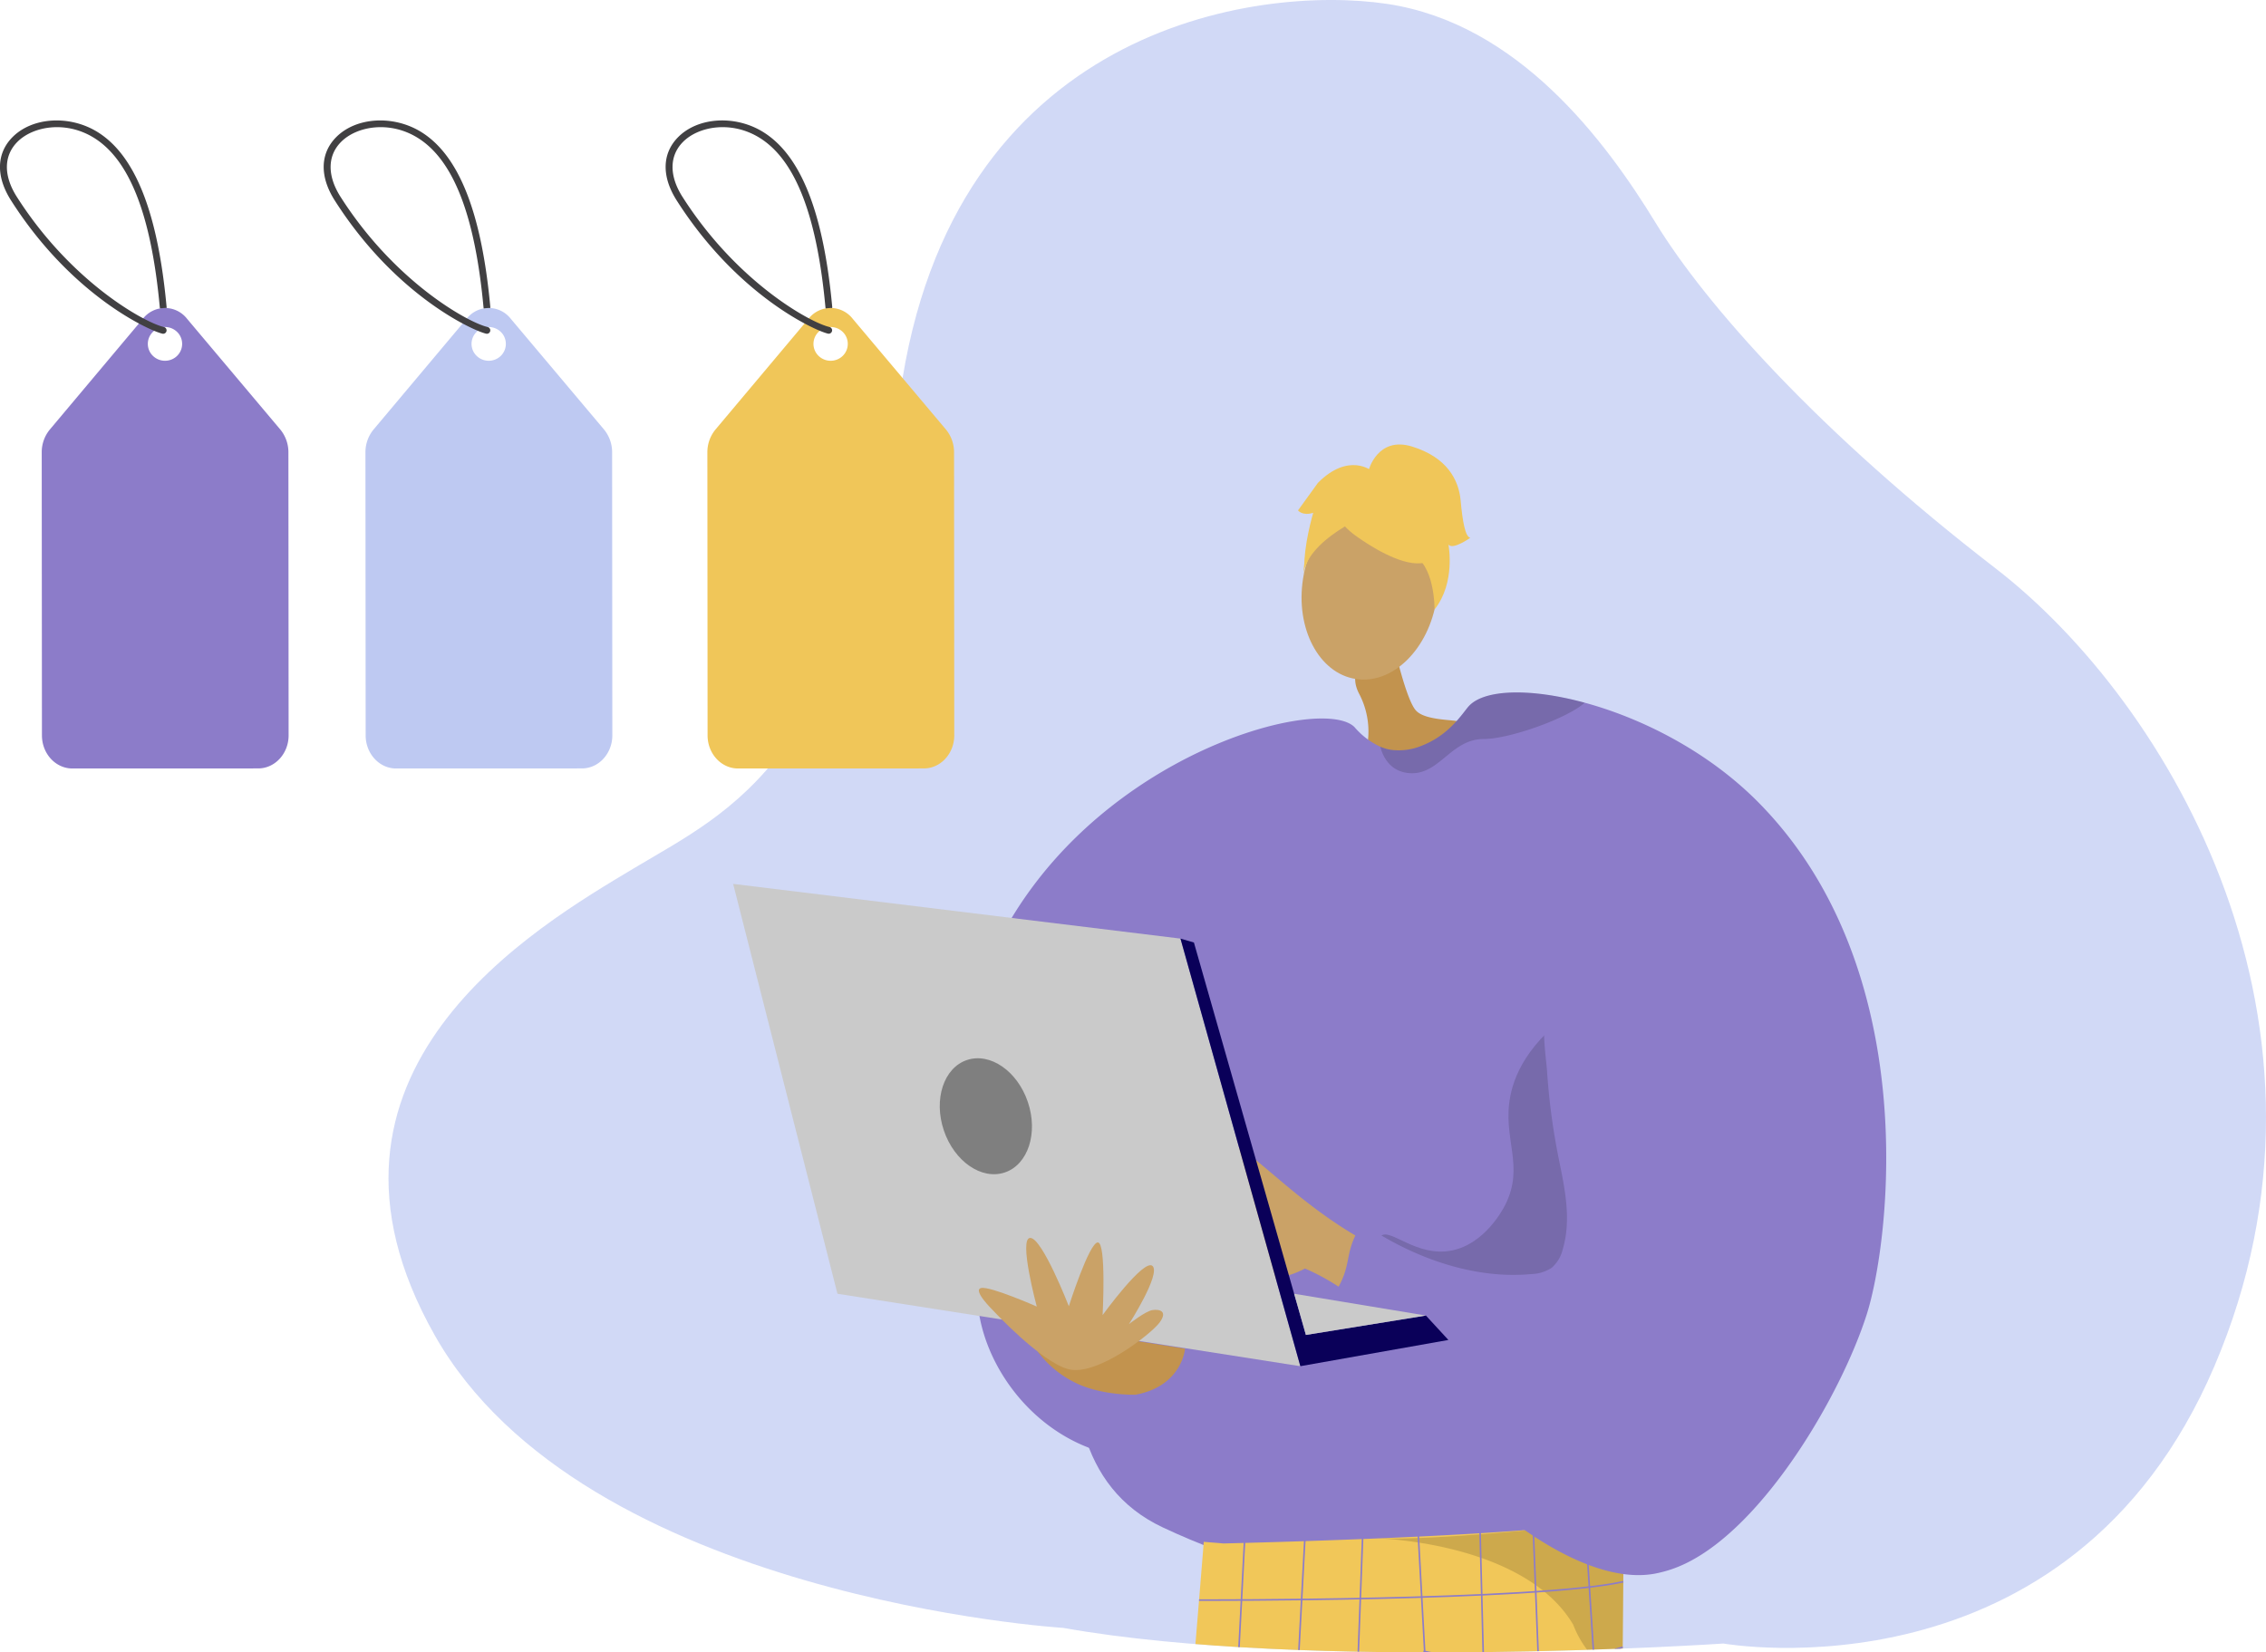 <svg xmlns="http://www.w3.org/2000/svg" xmlns:xlink="http://www.w3.org/1999/xlink" width="528" height="385.111" viewBox="0 0 528 385.111"><defs><style>.a,.k{fill:none;}.b{clip-path:url(#a);}.c,.q{fill:#bec9f2;}.c{opacity:0.7;}.d{fill:#c2934e;}.e{fill:#caa267;}.f{fill:#f0c659;}.g{fill:#8c7cc9;}.h{fill:#f1c759;}.i{opacity:0.3;}.j{opacity:0.5;}.k{stroke:#8c7cc9;stroke-miterlimit:10;stroke-width:0.368px;}.l{opacity:0.15;}.m{fill:#cacaca;}.n{fill:#0a0059;}.o{fill:#7f7f7f;}.p{fill:#414042;}</style><clipPath id="a"><path class="a" d="M1057.761,661.112s-111.885-6.892-146.521-68.276,23.7-95.109,46.485-108.78,50.132-24.61,61.981-110.29,82.945-95.706,113.48-91.149,50.891,31.9,62.589,51.043,38.13,48.842,79.147,80.477,84.769,106.986,51.044,185.981-114.392,64.639-114.392,64.639S1114.728,671.293,1057.761,661.112Z" transform="translate(-900.512 -281.711)"/></clipPath></defs><g transform="translate(-813.732 -281.711)"><g transform="translate(904.256 281.711)"><g class="b"><rect class="c" width="505.205" height="495.271" transform="translate(-27.437 -33.244)"/><g transform="translate(80.306 103.596)"><path class="d" d="M1125.042,424.723c.463,1.146,3.217,13.936,5.6,16.457s10.138,1.982,9.865,2.669-5.821,13.868-15.433,14.875-6.751-6.072-6.751-6.072a18.851,18.851,0,0,0-.973-15.441C1113.1,429.08,1125.042,424.723,1125.042,424.723Z" transform="translate(-971.499 -379.136)"/><g transform="translate(129.515)"><ellipse class="e" cx="21.187" cy="15.74" rx="21.187" ry="15.74" transform="translate(0 52.215) rotate(-81.107)"/><g transform="translate(2.106)"><g transform="translate(1.175 5.613)"><path class="f" d="M1116.107,401.564s24.586,19,20.331-5.905C1133.495,378.426,1099.418,388.108,1116.107,401.564Z" transform="translate(-1104.507 -386.402)"/><path class="f" d="M1121.19,396.524s-16.448,6.421-16.392,15.5c0,0,.849-26.931,15.925-25.213s20.647,4.065,14.909,31.773C1135.631,418.58,1134.789,395.678,1121.19,396.524Z" transform="translate(-1104.798 -386.388)"/></g><path class="f" d="M1119.412,387.12s2.055-8.106,10.136-5.627,10.887,7.7,11.332,12.551,1.073,8.531,2.254,8.719c0,0-4.094,2.932-5.091,1.579,0,0,1.741,8.866-3.238,15.126,0,0,.141-10.841-5.579-12.946S1119.412,387.12,1119.412,387.12Z" transform="translate(-1102.992 -381.022)"/><path class="f" d="M1120.859,386.971s-5.351-4.434-12.543,2.782l-4.645,6.427s1,1.353,3.542.563c0,0-2.372,8.038-1.976,12.851l5.7-13.453Z" transform="translate(-1103.671 -380.823)"/></g></g><path class="g" d="M1215.747,601.884c-1.134,8.137-14.845,13.107-24.992,26.922-4.916,6.7-18.08,12.016-29.778,12.446-28.744,1.106-52.048,3.812-86.677-12.446-39.828-18.7-9.237-88.011-11.542-95.823-3.029-10.318,53.019-40.2,56.65-41.4s59.117-4.648,60.717-4.115S1218.939,578.933,1215.747,601.884Z" transform="translate(-974.207 -376.431)"/><g transform="translate(97.084 249.332)"><path class="h" d="M1083.141,626.45c2.013.184,3.1.234,4.537.385,10.2-.244,54.24-1.406,78.052-3.793,8.4-.843,14.284-1.837,15.273-3a.838.838,0,0,1,0,.1c-.005,1.3-.1,16.2-.291,35.724-.381,38.548,6.1,93.453,11.55,109.967,1.177,3.564-53.745.466-53.745.466-1.917-39.681-1.2-109.52-3.805-112.536-3.168-3.669-5.3,57.826-8.6,109.352-21.4,6.51-55.843,4.612-55.545,2.4C1074.115,739.3,1083.141,626.45,1083.141,626.45Z" transform="translate(-1070.563 -620.039)"/><g class="i" transform="translate(52.932)"><path d="M1121.8,625.416c-.166-.005-.332-.011-.493-.019C1121.3,625.4,1121.48,625.4,1121.8,625.416Z" transform="translate(-1121.305 -619.808)"/><path class="j" d="M1121.778,625.647c13.161.465,41.742-2.6,41.742-2.6,8.4-.843,14.284-1.837,15.273-3a.838.838,0,0,1,0,.1c-.005,1.3-.1,16.2-.291,35.724a9.939,9.939,0,0,1-1.385-.1,10.754,10.754,0,0,1-7.157-4.565,23.417,23.417,0,0,1-2.947-5.443C1156.417,627.822,1126,625.838,1121.778,625.647Z" transform="translate(-1121.285 -620.039)"/></g><g transform="translate(14.699 3.004)"><line class="k" x1="7.512" y2="143.838" transform="translate(0 0.654)"/><line class="k" x1="7.518" y2="141.34" transform="translate(13.902 2.922)"/><line class="k" x1="5.241" y2="140.255" transform="translate(29.649 2.339)"/><line class="k" x2="1.583" y2="28.937" transform="translate(47.864 1.777)"/><line class="k" x2="3.685" y2="142.706" transform="translate(62.264 1.153)"/><line class="k" x2="5.657" y2="143.819" transform="translate(74.652 0.527)"/><line class="k" x2="9.238" y2="144.491" transform="translate(86.831)"/></g><path class="k" d="M1081.564,639.381s78.354.256,98.85-4.28" transform="translate(-1070.088 -619.389)"/><path class="k" d="M1134.276,652.412c-27.086,7.3-53.7-1.232-53.7-1.232" transform="translate(-1070.131 -618.695)"/><path class="k" d="M1131.694,650.662s24.994,5.775,46.425-.944" transform="translate(-1067.925 -618.758)"/><path class="k" d="M1079.738,661.3s20.168,9.329,51.962,2.751" transform="translate(-1070.167 -618.258)"/><path class="k" d="M1078.724,673.35s31.091,7.912,52.037,2.241" transform="translate(-1070.211 -617.738)"/><path class="k" d="M1077.7,685.323s16.164,11.408,52.15,4.418" transform="translate(-1070.255 -617.222)"/><path class="k" d="M1076.506,699.1a77.045,77.045,0,0,0,52.724,1.63" transform="translate(-1070.307 -616.627)"/><path class="k" d="M1075.385,711.714s17.4,11.087,53.1,2.663" transform="translate(-1070.355 -616.083)"/><path class="k" d="M1074.2,724.653s23.826,11,53.743-.016" transform="translate(-1070.406 -615.525)"/><path class="k" d="M1073.243,734.75s14.322,12.443,54.093,1.036" transform="translate(-1070.447 -615.089)"/><path class="k" d="M1072.094,746.214s22.733,10.586,54.617.649" transform="translate(-1070.497 -614.594)"/><path class="k" d="M1133.328,663.11s10.688,7.955,45.35.206" transform="translate(-1067.854 -618.18)"/><path class="k" d="M1134.127,675.242s14.77,6.031,44.218-.512" transform="translate(-1067.82 -617.679)"/><path class="k" d="M1134.049,688.785s22.645,5.673,44.862-1.942" transform="translate(-1067.823 -617.156)"/><path class="k" d="M1134.237,699.958s22.149,8.587,45.617-1.976" transform="translate(-1067.815 -616.675)"/><path class="k" d="M1134.431,712.224s21,6.265,46.583-2.017" transform="translate(-1067.807 -616.148)"/><path class="k" d="M1134.635,724.005s17.778,6.962,47.732-2.066" transform="translate(-1067.798 -615.642)"/><path class="k" d="M1135.1,734.371s21.169,9.627,48.835-.994" transform="translate(-1067.778 -615.148)"/><path class="k" d="M1135.2,747.43a97.055,97.055,0,0,0,50.844-1.622" transform="translate(-1067.774 -614.611)"/></g><path class="l" d="M1122.235,560.113c2.175-1.9,8.324,5.073,16.551,3.39,7.648-1.565,11.839-9.535,12.363-10.568,4.666-9.183-.683-15.471,1.2-25.325,1.165-6.11,5.234-14.237,18.346-22.534,5.837,47.081,8.973,72.386,8.973,72.386h0l-48.855,4.187C1121.257,565.757,1120.88,561.3,1122.235,560.113Z" transform="translate(-971.274 -375.668)"/><path class="e" d="M1179.916,555.514l-8.507,23.091s-28.927-7.9-47.765-17.315-30.319-24.917-36.4-24.917-23.244,4.026-24.61,6.3,3.19,4.1,5.7,4.33,7.748-.912,7.748-.912-2.507,4.785-4.558,9.115,2.279,7.519,3.646,7.975c0,0,3.874,5.013,7.064,5.013,0,0,5.924,6.386,11.166,5.016s-.456-5.244-.456-5.244a14.248,14.248,0,0,0,7.292.683,21.977,21.977,0,0,0,6.836-2.278s9.611,3.9,15.376,10.67c12.589,14.786,28.514,40.082,38.934,45.918,15.191,8.507,22.179,13.368,31.9,8.81s26.889-35.576,30.991-52.866C1224.275,578.909,1196.323,577.693,1179.916,555.514Z" transform="translate(-973.831 -374.318)"/><path class="g" d="M1239.43,581.363c-5.973,18.7-23.752,49.094-42.111,58.011a28.539,28.539,0,0,1-7.078,2.383c-22.047,4.344-59.622-29.659-74.98-65.024,4.782-7.27,1.867-9.337,6.65-16.606,11.175,7.755,25.628,13.148,39.366,11.842a9.063,9.063,0,0,0,4.735-1.457,8.179,8.179,0,0,0,2.582-4.326c2.068-6.955.457-14.243-.943-21.15a156.218,156.218,0,0,1-2.745-20.817c-.085-1.325-1.314-10.442-.19-11.147-17.311,10.9-68.577-2.3-85.889,8.6-6.621,4.164,20.722,32.432,14.1,36.595-10.566,55.706-6.869,42.034-14.1,55.83-25.514,5.069-44.74-16.168-46.512-35.089-3.362-35.938-10.546-65.939,12.758-97.312,24.9-33.527,67.958-44.073,74.98-37.224a17.5,17.5,0,0,0,6.031,4.592,10.839,10.839,0,0,0,2.476.725,13.972,13.972,0,0,0,7.442-1.067c6.259-2.5,9.327-7.565,10.641-9.042,3.554-4.02,14.3-4.344,27.057-.876,13.263,3.6,28.7,11.309,40.472,23.219C1252.854,501.133,1244.717,564.785,1239.43,581.363Z" transform="translate(-975.29 -378.631)"/><g transform="translate(103.534 156.556)"><path d="M1077.5,545.828a.723.723,0,0,1-.251-.043.755.755,0,0,1-.461-.963,79.87,79.87,0,0,1,6.225-13.366.754.754,0,0,1,1.28.8,79.7,79.7,0,0,0-6.08,13.069A.755.755,0,0,1,1077.5,545.828Z" transform="translate(-1076.745 -531.102)"/></g><g transform="translate(110.597 163.165)"><path d="M1084.272,550.568a.785.785,0,0,1-.182-.022.757.757,0,0,1-.551-.916c.077-.3,1.891-7.475,4.9-11.866a.755.755,0,1,1,1.248.852c-2.854,4.172-4.659,11.309-4.677,11.38A.756.756,0,0,1,1084.272,550.568Z" transform="translate(-1083.516 -537.437)"/></g><path class="d" d="M1068.311,593.888s-7.472.234-13.543-2.568a24.257,24.257,0,0,1-9.228-7.466l15.042-3.734,19.276,3.037S1079.169,591.9,1068.311,593.888Z" transform="translate(-974.558 -372.43)"/><path class="m" d="M1109.66,591.6,1001.8,574.716,977.495,479.19l104.231,12.75Z" transform="translate(-977.495 -376.785)"/><path class="n" d="M1077.414,491.413l3.134.911,26.091,91.462,27.963-4.522,5.239,5.69-34.493,6.114Z" transform="translate(-973.183 -376.258)"/><path class="m" d="M1133.506,575.84l-27.963,4.522-2.738-9.6Z" transform="translate(-972.087 -372.834)"/><path class="e" d="M1035.605,575.1s11.091,12.024,17.629,13.776,19.264-8.172,21.248-10.857,0-3.152-1.635-2.919-5.487,3.268-5.487,3.268,7.472-11.675,5.487-13.542-11.63,11.442-11.63,11.442.89-16.814-1.1-16.93-6.771,14.872-6.771,14.872-6.188-15.923-8.99-15.923,1.518,15.995,1.518,15.995-10.858-4.786-12.959-4.32S1035.605,575.1,1035.605,575.1Z" transform="translate(-975.126 -373.372)"/><path class="o" d="M1044.18,528.362c2.438,7.236.03,14.58-5.377,16.4s-11.769-2.566-14.208-9.8-.03-14.58,5.377-16.4S1041.741,521.125,1044.18,528.362Z" transform="translate(-975.503 -375.104)"/><path class="l" d="M1169.667,438.806c-3.935,3.621-17.521,8.46-23.475,8.46-7.574,0-10.232,8.108-16.882,7.975-5.164-.105-6.792-4.306-7.259-6.174a10.839,10.839,0,0,0,2.476.725,13.972,13.972,0,0,0,7.442-1.067c6.259-2.5,9.327-7.565,10.641-9.042C1146.164,435.662,1156.91,435.338,1169.667,438.806Z" transform="translate(-971.257 -378.631)"/></g></g></g><g transform="translate(813.732 309.779)"><g transform="translate(9.722 43.71)"><path class="g" d="M873.491,457.831l-43.288.014c-3.918,0-7.1-3.453-7.1-7.713l-.05-65.989a8.292,8.292,0,0,1,1.94-5.355L846.6,353.063a6.523,6.523,0,0,1,10.336,0l21.649,25.712a8.325,8.325,0,0,1,1.947,5.351l.048,65.988C880.583,454.373,877.408,457.828,873.491,457.831ZM855.076,356.66a4.052,4.052,0,0,0-5.566-1.015,3.894,3.894,0,0,0-1.035,5.466,4.045,4.045,0,0,0,5.558,1.025A3.909,3.909,0,0,0,855.076,356.66Z" transform="translate(-823.052 -350.519)"/></g><path class="p" d="M851.932,356.767c-4.477-1.011-21.608-10.445-34.28-30.344-3.125-4.908-3.078-9.574.126-12.8,3.651-3.678,11.353-5.024,17.92-.91,8.3,5.2,13.3,18.128,15.276,39.522a.686.686,0,0,0,.06.205,7.449,7.449,0,0,1,1.5-.1,1.261,1.261,0,0,0,.017-.252c-2.025-21.92-7.263-35.24-16.012-40.721-6.487-4.064-15.224-3.564-19.889,1.137-3.773,3.8-3.9,9.185-.338,14.773,14.178,22.265,32.29,30.367,35.268,31.04a.778.778,0,0,0,.175.02.794.794,0,0,0,.174-1.568Z" transform="translate(-813.732 -308.617)"/></g><g transform="translate(968.832 309.779)"><g transform="translate(9.723 43.71)"><path class="f" d="M1022.175,457.831l-43.288.014c-3.918,0-7.1-3.453-7.1-7.713l-.049-65.989a8.3,8.3,0,0,1,1.939-5.355l21.609-25.725a6.523,6.523,0,0,1,10.336,0l21.649,25.712a8.324,8.324,0,0,1,1.946,5.351l.049,65.988C1029.267,454.373,1026.092,457.828,1022.175,457.831ZM1003.76,356.66a4.051,4.051,0,0,0-5.565-1.015,3.894,3.894,0,0,0-1.036,5.466,4.045,4.045,0,0,0,5.558,1.025A3.909,3.909,0,0,0,1003.76,356.66Z" transform="translate(-971.737 -350.519)"/></g><path class="p" d="M1000.616,356.767c-4.477-1.011-21.607-10.445-34.279-30.344-3.125-4.908-3.079-9.574.125-12.8,3.651-3.678,11.353-5.024,17.92-.91,8.3,5.2,13.3,18.128,15.276,39.522a.72.72,0,0,0,.059.205,7.456,7.456,0,0,1,1.5-.1,1.447,1.447,0,0,0,.017-.252c-2.026-21.92-7.263-35.24-16.013-40.721C978.738,307.3,970,307.8,965.337,312.5c-3.773,3.8-3.9,9.185-.338,14.773,14.179,22.265,32.29,30.367,35.268,31.04a.794.794,0,0,0,.349-1.548Z" transform="translate(-962.416 -308.617)"/></g><g transform="translate(889.159 309.779)"><g transform="translate(9.723 43.71)"><path class="q" d="M945.8,457.831l-43.288.014c-3.918,0-7.1-3.453-7.1-7.713l-.05-65.989a8.292,8.292,0,0,1,1.94-5.355l21.608-25.725a6.524,6.524,0,0,1,10.337,0l21.649,25.712a8.329,8.329,0,0,1,1.945,5.351l.049,65.988C952.891,454.373,949.716,457.828,945.8,457.831ZM927.383,356.66a4.051,4.051,0,0,0-5.565-1.015,3.9,3.9,0,0,0-1.036,5.466,4.046,4.046,0,0,0,5.559,1.025A3.909,3.909,0,0,0,927.383,356.66Z" transform="translate(-895.36 -350.519)"/></g><path class="p" d="M924.24,356.767c-4.477-1.011-21.608-10.445-34.28-30.344-3.125-4.908-3.079-9.574.126-12.8,3.651-3.678,11.352-5.024,17.92-.91,8.3,5.2,13.3,18.128,15.276,39.522a.684.684,0,0,0,.06.205,7.45,7.45,0,0,1,1.5-.1,1.261,1.261,0,0,0,.017-.252c-2.026-21.92-7.263-35.24-16.013-40.721-6.486-4.064-15.223-3.564-19.889,1.137-3.773,3.8-3.9,9.185-.338,14.773,14.179,22.265,32.29,30.367,35.269,31.04a.773.773,0,0,0,.175.02.794.794,0,0,0,.174-1.568Z" transform="translate(-886.039 -308.617)"/></g></g></svg>
